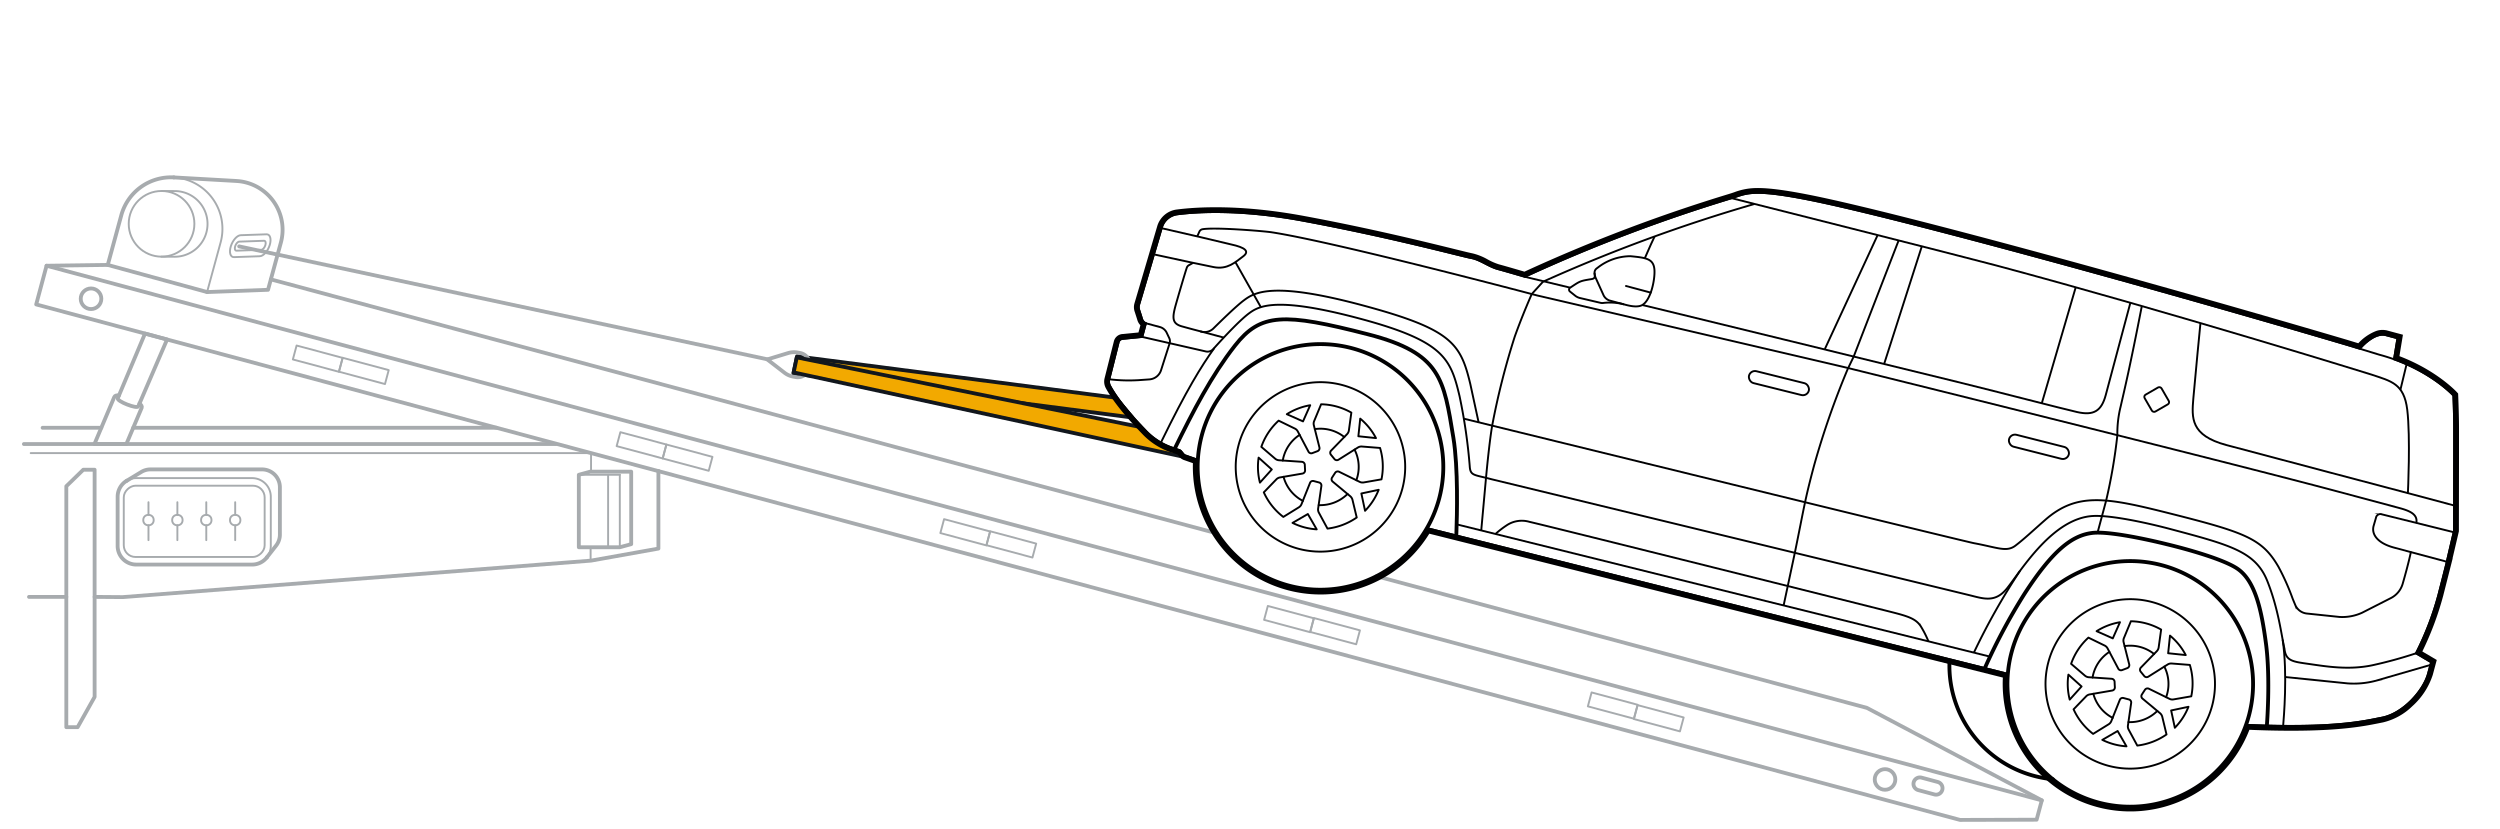 <svg xmlns="http://www.w3.org/2000/svg" width="650" height="215.411" viewBox="0 0 650 215.411"><g id="b6c2c287-7b08-490a-961b-85576dd0a05b" data-name="below"><polygon points="290.058 103.396 294.383 108.55 206.291 97.106 207.226 92.646 290.058 103.396" style="fill:#f2a900;stroke:#12171d;stroke-linecap:round;stroke-linejoin:round"/><line x1="62.185" y1="64.064" x2="199.559" y2="93.429" style="fill:none;stroke:#a7abae;stroke-linecap:round;stroke-linejoin:round"/><path d="M210.507,95.516a3.136,3.136,0,0,1-3.651,2.52l-.622-.114a5.24,5.24,0,0,1-2.264-1.01l-4.479-3.462,5.415-1.65a5.256,5.256,0,0,1,2.476-.142l.622.114a3.137,3.137,0,0,1,2.52,3.651Z" style="fill:none;stroke:#a7abae;stroke-linecap:round;stroke-linejoin:round"/><path d="M301.284,115.311a32.15,32.15,0,0,0,5.458,2.141l.99,1.311L206.348,96.832l.821-3.912,89.137,18.071A20.535,20.535,0,0,0,301.284,115.311Z" style="fill:#f2a900;stroke:#12171d;stroke-linecap:round;stroke-linejoin:round"/><line x1="28.014" y1="68.88" x2="12.105" y2="69.092" style="fill:none;stroke:#a7abae;stroke-linecap:round;stroke-linejoin:round"/><line x1="316.507" y1="138.708" x2="70.423" y2="72.638" style="fill:none;stroke:#a7abae;stroke-linecap:round;stroke-linejoin:round"/><polyline points="530.868 208.094 485.401 184.054 357.872 149.814" style="fill:none;stroke:#a7abae;stroke-linecap:round;stroke-linejoin:round"/><polygon points="509.607 213.179 9.41 79.151 12.105 69.092 530.868 208.094 529.52 213.123 509.607 213.179" style="fill:none;stroke:#a7abae;stroke-linecap:round;stroke-linejoin:round"/><circle cx="23.668" cy="77.676" r="2.678" style="fill:none;stroke:#a7abae;stroke-linecap:round;stroke-linejoin:round"/><circle cx="490.108" cy="202.658" r="2.678" style="fill:none;stroke:#a7abae;stroke-linecap:round;stroke-linejoin:round"/><path d="M505,205.368a1.676,1.676,0,0,1-2.053,1.186l-4.2-1.126a1.676,1.676,0,1,1,.868-3.238l4.2,1.125A1.676,1.676,0,0,1,505,205.368Z" style="fill:none;stroke:#a7abae;stroke-linecap:round;stroke-linejoin:round"/><rect x="425.087" y="184.778" width="12.392" height="3.748" transform="matrix(0.966, 0.259, -0.259, 0.966, 63.005, -105.264)" style="fill:none;stroke:#a7abae;stroke-linecap:round;stroke-linejoin:round;stroke-width:0.5px"/><rect x="413.117" y="181.571" width="12.392" height="3.748" transform="translate(61.767 -102.275) rotate(15)" style="fill:none;stroke:#a7abae;stroke-linecap:round;stroke-linejoin:round;stroke-width:0.5px"/><rect x="340.915" y="162.224" width="12.392" height="3.748" transform="translate(54.299 -84.247) rotate(15)" style="fill:none;stroke:#a7abae;stroke-linecap:round;stroke-linejoin:round;stroke-width:0.5px"/><rect x="328.945" y="159.017" width="12.392" height="3.748" transform="matrix(0.966, 0.259, -0.259, 0.966, 53.061, -81.259)" style="fill:none;stroke:#a7abae;stroke-linecap:round;stroke-linejoin:round;stroke-width:0.5px"/><rect x="256.742" y="139.67" width="12.392" height="3.748" transform="translate(45.594 -63.23) rotate(15)" style="fill:none;stroke:#a7abae;stroke-linecap:round;stroke-linejoin:round;stroke-width:0.5px"/><rect x="244.773" y="136.463" width="12.392" height="3.748" transform="matrix(0.966, 0.259, -0.259, 0.966, 44.356, -60.242)" style="fill:none;stroke:#a7abae;stroke-linecap:round;stroke-linejoin:round;stroke-width:0.5px"/><rect x="172.57" y="117.117" width="12.392" height="3.748" transform="translate(36.888 -42.214) rotate(15)" style="fill:none;stroke:#a7abae;stroke-linecap:round;stroke-linejoin:round;stroke-width:0.5px"/><rect x="160.601" y="113.909" width="12.392" height="3.748" transform="translate(35.65 -39.225) rotate(15)" style="fill:none;stroke:#a7abae;stroke-linecap:round;stroke-linejoin:round;stroke-width:0.5px"/><rect x="88.398" y="94.563" width="12.392" height="3.748" transform="translate(28.183 -21.197) rotate(15)" style="fill:none;stroke:#a7abae;stroke-linecap:round;stroke-linejoin:round;stroke-width:0.5px"/><rect x="76.429" y="91.356" width="12.392" height="3.748" transform="matrix(0.966, 0.259, -0.259, 0.966, 26.945, -18.208)" style="fill:none;stroke:#a7abae;stroke-linecap:round;stroke-linejoin:round;stroke-width:0.5px"/><polygon points="17.241 126.42 17.241 189.063 20.185 189.063 24.599 181.198 24.599 122.129 21.656 122.129 17.241 126.42" style="fill:none;stroke:#a7abae;stroke-linecap:round;stroke-linejoin:round"/><polyline points="24.599 155.193 31.904 155.248 153.67 145.761 171.187 142.629 171.187 122.445" style="fill:none;stroke:#a7abae;stroke-linecap:round;stroke-linejoin:round"/><line x1="7.544" y1="155.193" x2="17.241" y2="155.193" style="fill:none;stroke:#a7abae;stroke-linecap:round;stroke-linejoin:round"/><polygon points="150.495 123.446 150.495 142.286 161.151 142.286 164.111 141.475 164.111 122.634 153.454 122.634 150.495 123.446" style="fill:none;stroke:#a7abae;stroke-linecap:round;stroke-linejoin:round"/><line x1="158.107" y1="123.446" x2="158.107" y2="142.286" style="fill:none;stroke:#a7abae;stroke-linecap:round;stroke-linejoin:round;stroke-width:0.5px"/><line x1="161.151" y1="123.446" x2="161.151" y2="142.286" style="fill:none;stroke:#a7abae;stroke-linecap:round;stroke-linejoin:round;stroke-width:0.5px"/><path d="M32.928,125.005a4.841,4.841,0,0,0-2.343,4.149v12.79a4.842,4.842,0,0,0,4.842,4.842H65.565a4.834,4.834,0,0,0,3.812-1.856" style="fill:none;stroke:#a7abae;stroke-linecap:round;stroke-linejoin:round"/><path d="M69.377,144.93a4.821,4.821,0,0,0,1.03-2.986v-12.79a4.842,4.842,0,0,0-4.842-4.842H35.427a4.825,4.825,0,0,0-2.5.693" style="fill:none;stroke:#a7abae;stroke-miterlimit:10;stroke-width:0.5px"/><rect x="41.23" y="117.235" width="18.532" height="36.629" rx="3.037" transform="translate(186.045 85.053) rotate(90)" style="fill:none;stroke:#a7abae;stroke-miterlimit:10;stroke-width:0.5px"/><line x1="61.149" y1="136.578" x2="61.149" y2="140.435" style="fill:none;stroke:#a7abae;stroke-linecap:round;stroke-linejoin:round;stroke-width:0.5px"/><line x1="61.149" y1="130.58" x2="61.149" y2="133.866" style="fill:none;stroke:#a7abae;stroke-linecap:round;stroke-linejoin:round;stroke-width:0.5px"/><circle cx="61.149" cy="135.222" r="1.356" style="fill:none;stroke:#a7abae;stroke-linecap:round;stroke-linejoin:round;stroke-width:0.5px"/><line x1="53.633" y1="136.578" x2="53.633" y2="140.435" style="fill:none;stroke:#a7abae;stroke-linecap:round;stroke-linejoin:round;stroke-width:0.5px"/><line x1="53.633" y1="130.58" x2="53.633" y2="133.866" style="fill:none;stroke:#a7abae;stroke-linecap:round;stroke-linejoin:round;stroke-width:0.5px"/><circle cx="53.633" cy="135.222" r="1.356" style="fill:none;stroke:#a7abae;stroke-linecap:round;stroke-linejoin:round;stroke-width:0.5px"/><line x1="46.118" y1="136.578" x2="46.118" y2="140.435" style="fill:none;stroke:#a7abae;stroke-linecap:round;stroke-linejoin:round;stroke-width:0.5px"/><line x1="46.118" y1="130.58" x2="46.118" y2="133.866" style="fill:none;stroke:#a7abae;stroke-linecap:round;stroke-linejoin:round;stroke-width:0.5px"/><circle cx="46.118" cy="135.222" r="1.356" style="fill:none;stroke:#a7abae;stroke-linecap:round;stroke-linejoin:round;stroke-width:0.5px"/><line x1="38.603" y1="136.578" x2="38.603" y2="140.435" style="fill:none;stroke:#a7abae;stroke-linecap:round;stroke-linejoin:round;stroke-width:0.5px"/><line x1="38.603" y1="130.58" x2="38.603" y2="133.866" style="fill:none;stroke:#a7abae;stroke-linecap:round;stroke-linejoin:round;stroke-width:0.5px"/><circle cx="38.603" cy="135.222" r="1.356" style="fill:none;stroke:#a7abae;stroke-linecap:round;stroke-linejoin:round;stroke-width:0.5px"/><path d="M69.377,144.93l2.4-3.063h0A4.634,4.634,0,0,0,72.771,139V126.7a4.656,4.656,0,0,0-4.656-4.656H39.136a4.635,4.635,0,0,0-2.4.667h0l-3.806,2.3" style="fill:none;stroke:#a7abae;stroke-linecap:round;stroke-linejoin:round"/><line x1="153.67" y1="117.806" x2="7.986" y2="117.806" style="fill:none;stroke:#a7abae;stroke-linecap:round;stroke-linejoin:round;stroke-width:0.5px"/><line x1="153.67" y1="122.634" x2="153.67" y2="117.806" style="fill:none;stroke:#a7abae;stroke-linecap:round;stroke-linejoin:round;stroke-width:0.5px"/><line x1="129.1" y1="111.222" x2="34.643" y2="111.222" style="fill:none;stroke:#a7abae;stroke-linecap:round;stroke-linejoin:round"/><path d="M45.2,46.125A13.4,13.4,0,0,1,57.364,63.016L53.839,75.929" style="fill:none;stroke:#a7abae;stroke-linecap:round;stroke-linejoin:round;stroke-width:0.5px"/><path d="M53.839,75.929,28.014,68.88l3.524-12.912A13.4,13.4,0,0,1,45.2,46.125" style="fill:none;stroke:#a7abae;stroke-linecap:round;stroke-linejoin:round"/><path d="M70.131,63.711c-.482,1.575-1.636,2.877-2.578,2.91l-6.716.233c-.942.033-1.314-1.216-.832-2.791s1.636-2.877,2.578-2.909L69.3,60.92C70.24,60.888,70.613,62.137,70.131,63.711Z" style="fill:none;stroke:#a7abae;stroke-linecap:round;stroke-linejoin:round;stroke-width:0.5px"/><path d="M68.993,63.751c-.2.65-.675,1.187-1.064,1.2l-6.443.224c-.389.013-.542-.5-.344-1.152s.676-1.188,1.065-1.2L68.65,62.6C69.038,62.586,69.192,63.1,68.993,63.751Z" style="fill:none;stroke:#a7abae;stroke-linecap:round;stroke-linejoin:round;stroke-width:0.5px"/><path d="M45.2,46.129l16.133.917.147.014a12.242,12.242,0,0,1,2.633.425,12.7,12.7,0,0,1,8.911,15.6L69.685,75.349l-15.841.585" style="fill:none;stroke:#a7abae;stroke-linecap:round;stroke-linejoin:round"/><circle cx="42.004" cy="58.195" r="8.536" style="fill:none;stroke:#a7abae;stroke-linecap:round;stroke-linejoin:round;stroke-width:0.5px"/><path d="M42.063,49.657l3.487.021a8.538,8.538,0,0,1-.118,17.075l-3.486-.021" style="fill:none;stroke:#a7abae;stroke-linecap:round;stroke-linejoin:round;stroke-width:0.5px"/><line x1="150.495" y1="123.446" x2="161.151" y2="123.446" style="fill:none;stroke:#a7abae;stroke-linecap:round;stroke-linejoin:round;stroke-width:0.5px"/><line x1="153.561" y1="142.286" x2="153.561" y2="145.761" style="fill:none;stroke:#a7abae;stroke-linecap:round;stroke-linejoin:round;stroke-width:0.5px"/><path d="M36.274,104.9c.46.389.7.773.575,1.094l-3.991,9.451h-8.3L29.725,103.2c.129-.33.587-.445,1.214-.409" style="fill:none;stroke:#a7abae;stroke-linecap:round;stroke-linejoin:round"/><line x1="6.217" y1="115.448" x2="144.511" y2="115.448" style="fill:none;stroke:#a7abae;stroke-linecap:round;stroke-linejoin:round"/><line x1="26.338" y1="111.222" x2="11.082" y2="111.222" style="fill:none;stroke:#a7abae;stroke-linecap:round;stroke-linejoin:round"/><path d="M43.439,88.269,37.7,86.73,30.62,103.551c-.3.77,5.031,2.865,5.334,2.095Z" style="fill:none;stroke:#a7abae;stroke-linecap:round;stroke-linejoin:round"/></g><g id="a3484518-9be6-40b9-8f68-5b039cbe3b5d" data-name="illustration"><line x1="489.885" y1="94.593" x2="499.672" y2="64.053" style="fill:none;stroke:#000001;stroke-miterlimit:10;stroke-width:0.5px"/><line x1="474.462" y1="90.748" x2="488.186" y2="61.125" style="fill:none;stroke:#000001;stroke-miterlimit:10;stroke-width:0.5px"/><path d="M493.646,62.515l-11.687,30.2L480.428,95.9a213.772,213.772,0,0,0-8.721,24.965c-2.569,9.588-2.556,10.734-5.086,23.039l-2.879,13.516" style="fill:none;stroke:#000001;stroke-miterlimit:10;stroke-width:0.5px"/><line x1="530.867" y1="104.849" x2="539.688" y2="74.695" style="fill:none;stroke:#000001;stroke-miterlimit:10;stroke-width:0.5px"/><path d="M388.824,138.836l.128-.118a23.62,23.62,0,0,1,2.689-2.069,7.07,7.07,0,0,1,6.043-.963c5.308,1.183,90.04,22.419,93.781,23.365,4.579,1.158,6.683,1.79,7.987,3.862a26.729,26.729,0,0,1,1.947,3.844" style="fill:none;stroke:#000001;stroke-miterlimit:10;stroke-width:0.5px"/><line x1="624.109" y1="101.328" x2="625.705" y2="94.725" style="fill:none;stroke:#000001;stroke-miterlimit:10;stroke-width:0.5px"/><path d="M380.638,108.869c64.584,15.842,130.712,32.012,132.612,32.362,6.2,1.146,8.451,2.4,10.785.618,2.207-1.682,4.421-3.775,7.664-6.625,8.342-7.331,15.937-5.9,32.584-1.7,19.643,4.953,23.87,6.552,28.11,13.833a60.745,60.745,0,0,1,3.709,8.329q.326.793.655,1.585a3.687,3.687,0,0,0,3.017,2.246l8.488.888a12.417,12.417,0,0,0,5.873-1.089l7.486-3.812a6.071,6.071,0,0,0,3.077-3.723h0c1.609-5.564,2.157-8.378,2.157-8.378" style="fill:none;stroke:#000001;stroke-miterlimit:10;stroke-width:0.5px"/><path d="M631.9,172.885l-14.381,4.16a22.432,22.432,0,0,1-7.1.64l-16.277-1.658" style="fill:none;stroke:#000001;stroke-miterlimit:10;stroke-width:0.5px"/><rect x="558.21" y="101.34" width="5.068" height="5.068" rx="0.653" transform="translate(23.188 294.288) rotate(-30)" style="fill:none;stroke:#000001;stroke-miterlimit:10;stroke-width:0.5px"/><path d="M310.2,68.339l-1.085.611a1.2,1.2,0,0,0-.552.665c-.533,1.583-2.356,7.834-2.84,9.554-.975,3.469-1.023,4.973,1.612,5.7,2.944.814,3.978,1.066,4.718,1.265a3.28,3.28,0,0,0,3.552-.856c1.189-1.162,5.614-5.559,7.818-7.2,2.768-2.065,7.416-4.969,30.719,1.275s25.6,9.9,28.136,20.487l2.186,10.09" style="fill:none;stroke:#000001;stroke-miterlimit:10;stroke-width:0.5px"/><path d="M311.284,61.463l.543-1.211a1.134,1.134,0,0,1,.847-.654c3.328-.556,15.98.494,17.906.789C347.23,62.932,399.574,76.8,399.574,76.8l.072.019,80.368,18.75s99.078,24.529,128.14,32.316l15.514,4.157c2.519.675,4.9,1.515,4.606,3.747" style="fill:none;stroke:#000001;stroke-miterlimit:10;stroke-width:0.5px"/><path d="M301.833,115.071c6.733-13.791,10.484-19.813,13.887-24.579" style="fill:none;stroke:#000001;stroke-miterlimit:10;stroke-width:0.5px"/><path d="M593.491,166.325c1.329,8.965.272,20.494.129,22.409" style="fill:none;stroke:#000001;stroke-miterlimit:10;stroke-width:0.5px"/><path d="M513.208,169.686a175.065,175.065,0,0,1,11.986-21.26" style="fill:none;stroke:#000001;stroke-miterlimit:10;stroke-width:0.5px"/><path d="M430.2,61.483c-.373.807-1.249,2.584-2.553,5.669" style="fill:none;stroke:#000001;stroke-miterlimit:10;stroke-width:0.5px"/><path d="M302.025,59.334c10.678,2.449,10.678,2.449,18.027,4.211,3.792.815,4.891,1.833,3.138,3.13-1.953,1.445-4.029,3.5-7.689,2.76-2.894-.587-7.653-1.567-15.239-3.24" style="fill:none;stroke:#000001;stroke-miterlimit:10;stroke-width:0.5px"/><path d="M572.119,84.009s-1.428,14.537-1.85,19.585-.8,9.6,8.6,12.12,47.187,12.5,47.187,12.5" style="fill:none;stroke:#000001;stroke-miterlimit:10;stroke-width:0.5px"/><path d="M427,79.305l1.3.3s68.207,16.63,80.636,19.7c12.1,2.987,26.807,6.843,31.112,7.827s6.329-.25,7.45-4.434,6.4-23.976,6.4-23.976" style="fill:none;stroke:#000001;stroke-miterlimit:10;stroke-width:0.5px"/><path d="M450.226,51.526s59.719,15.065,68.685,17.468C564.867,81.308,616.605,97.4,616.605,97.4c5.054,1.708,8.44,2.274,9.278,9.11.868,7.077.172,21.7.172,21.7l12.006,3.217" style="fill:none;stroke:#000001;stroke-miterlimit:10;stroke-width:0.5px"/><path d="M589.383,188.662s.979-12.149-.223-21.271c-1.153-8.749-2.8-16.593-7.673-19.687s-18.107-6.2-18.107-6.2-14.16-3.588-19.421-2.936-10.295,4.574-17.561,15.777a153.971,153.971,0,0,0-10.343,19.36" style="fill:none;stroke:#000001;stroke-miterlimit:10"/><line x1="522.037" y1="175.209" x2="371.015" y2="137.317" style="fill:none;stroke:#000001;stroke-miterlimit:10;stroke-width:0.5px"/><path d="M545.6,208.662a31.934,31.934,0,1,1,39.111-22.58A31.969,31.969,0,0,1,545.6,208.662Z" style="fill:none;stroke:#000001;stroke-miterlimit:10"/><path d="M548.164,199.1a22.031,22.031,0,1,1,26.983-15.578A22.056,22.056,0,0,1,548.164,199.1Z" style="fill:none;stroke:#000001;stroke-miterlimit:10;stroke-width:0.5px"/><path d="M544.209,190.811a16.709,16.709,0,0,1-5.077-6.388l3.235-3.351a1.736,1.736,0,0,1,.974-.526l5.852-1.009a.821.821,0,0,0,.671-.827l-.042-.743-.032-.72a.828.828,0,0,0-.612-.741l-.041-.011-.093-.013-5.941-.4a1.682,1.682,0,0,1-.343-.055,1.737,1.737,0,0,1-.67-.353l-3.6-3.081a16.513,16.513,0,0,1,4.5-6.81l4.191,2.046a1.725,1.725,0,0,1,.785.75l2.784,5.268a.8.8,0,0,0,1,.372l1.353-.51a.821.821,0,0,0,.494-.96l-1.453-5.763a1.72,1.72,0,0,1,.081-1.1l1.808-4.36a16.517,16.517,0,0,1,7.862,2.166l-.638,4.612a1.774,1.774,0,0,1-.48.994l-4.143,4.266a.814.814,0,0,0-.054,1.072l.913,1.121a.813.813,0,0,0,1.049.19l5.048-3.178a1.737,1.737,0,0,1,1.067-.258l4.7.368a16.539,16.539,0,0,1,.375,8.162l-4.591.8a1.727,1.727,0,0,1-.765-.026,1.7,1.7,0,0,1-.32-.122l-5.384-2.645-.1-.03a.807.807,0,0,0-.9.35l-.39.593-.391.611a.8.8,0,0,0,.157,1.062l4.569,3.805a1.8,1.8,0,0,1,.577.941l1.1,4.581a16.787,16.787,0,0,1-7.6,2.889l-2.234-4.127a1.734,1.734,0,0,1-.2-1.075l.846-5.888a.808.808,0,0,0-.593-.9l-1.4-.374a.809.809,0,0,0-.963.483l-2.21,5.522a1.7,1.7,0,0,1-.7.828Z" style="fill:none;stroke:#000001;stroke-linecap:round;stroke-linejoin:round;stroke-width:0.5px"/><path d="M552.884,194.047a16.51,16.51,0,0,1-6.282-1.683l3.98-2.3Z" style="fill:none;stroke:#000001;stroke-linecap:round;stroke-linejoin:round;stroke-width:0.5px"/><path d="M569,183.766a16.482,16.482,0,0,1-3.542,5.454l-.96-4.5Z" style="fill:none;stroke:#000001;stroke-linecap:round;stroke-linejoin:round;stroke-width:0.5px"/><path d="M564.2,165.262a16.5,16.5,0,0,1,4.093,5.054l-4.574-.476Z" style="fill:none;stroke:#000001;stroke-linecap:round;stroke-linejoin:round;stroke-width:0.5px"/><path d="M545.12,164.107a16.512,16.512,0,0,1,6.072-2.33l-1.867,4.2Z" style="fill:none;stroke:#000001;stroke-linecap:round;stroke-linejoin:round;stroke-width:0.5px"/><path d="M538.126,181.9a16.487,16.487,0,0,1-.341-6.494l3.421,3.074Z" style="fill:none;stroke:#000001;stroke-linecap:round;stroke-linejoin:round;stroke-width:0.5px"/><path d="M544.065,176.15a9.916,9.916,0,0,1,4.377-6.659" style="fill:none;stroke:#000001;stroke-linecap:round;stroke-linejoin:round;stroke-width:0.5px"/><path d="M549.3,186.646a9.976,9.976,0,0,1-5.033-6.26" style="fill:none;stroke:#000001;stroke-linecap:round;stroke-linejoin:round;stroke-width:0.5px"/><path d="M560.9,184.848a10.091,10.091,0,0,1-7.5,2.9" style="fill:none;stroke:#000001;stroke-linecap:round;stroke-linejoin:round;stroke-width:0.5px"/><path d="M562.725,173.317a9.907,9.907,0,0,1,.462,7.955" style="fill:none;stroke:#000001;stroke-linecap:round;stroke-linejoin:round;stroke-width:0.5px"/><path d="M552.4,167.985a9.96,9.96,0,0,1,7.664,2.055" style="fill:none;stroke:#000001;stroke-linecap:round;stroke-linejoin:round;stroke-width:0.5px"/><path d="M456.178,53.029a414.675,414.675,0,0,0-55.012,20.227" style="fill:none;stroke:#000001;stroke-miterlimit:10;stroke-width:0.5px"/><path d="M637.964,138.369l-18.612-4.623a1.166,1.166,0,0,0-1.6.881l-.621,2.136c-.565,2.11.945,4.441,5.32,5.613l13.712,3.674" style="fill:none;stroke:#000001;stroke-miterlimit:10;stroke-width:0.5px"/><path d="M311.441,119.555c-.049-.016-2.3-.8-3.38-1.181-.37-.131-.942-1.164-1.312-1.3-.569-.2-.733-.26-1.3-.463a17.1,17.1,0,0,1-7.548-4.637c-4.15-4.3-7.475-8.289-9.29-11.659a2.368,2.368,0,0,1-.2-1.7l2.416-9.607a1.209,1.209,0,0,1,.95-.894l5.207-.515.951-3.55a1.823,1.823,0,0,1-1.038-1.206c-.168-.579-.487-1.561-.707-2.23a2.422,2.422,0,0,1-.022-1.44l5.918-20.032a4.825,4.825,0,0,1,4.007-3.424c5.122-.664,16.348-1.378,32.67,1.652,22.947,4.259,41.372,9.276,43.752,9.711s4.531,2.226,6.923,2.867,7.017,2.015,7.017,2.015A416.741,416.741,0,0,1,450.17,51.543c3.8-1.183,5.138-2.6,20,.34,23.888,4.735,92.858,23.814,139.928,37.743l8.534,2.6c12.715,3.407,19.249,10.6,19.249,10.6s.186,4.441.2,8.05c.015,3.339-.025,24.053-.03,27.131l-1.882,8.042.01,0s-.166.81-2.172,8.578a77.746,77.746,0,0,1-5.855,15.229l3.941,2.324-.792,2.957c-1.183,4.415-6.469,10.393-11.992,11.461-4.08.79-10.948,2.559-29.924,2.06q-2.711-.071-5.405-.2" style="fill:none;stroke:#000001;stroke-miterlimit:10;stroke-width:0.5px"/><path d="M378.634,139.228l.039-1.041c.14-3.764.5-16.589-.805-24.45-2.5-15.1-3.117-21.91-22.129-26.8-22-5.661-27.989-5.568-34.631,2.906-6.16,7.859-10.847,16.974-15.661,26.774" style="fill:none;stroke:#000001;stroke-miterlimit:10"/><path d="M628.15,169.86a110.884,110.884,0,0,1-11.355,3.112c-6.2,1.3-12.067.285-16.4-.333s-6.088-.767-6.435-3.97c-.819-3.656-1.559-10.29-4.434-17.538-3.042-7.667-9.441-9.379-25.186-13.566-6.755-1.8-15.624-3.621-20.057-3.412-10.478.494-18.545,13.851-22.386,18.727-3.1,3.937-6.139,2.778-9.831,1.872-3.843-.942-124.317-30.162-124.317-30.162-4.323-1.158-5.354-.863-5.59-3.023a142.338,142.338,0,0,0-2.674-18.558c-2.315-9.776-4.071-14.309-25.816-20.136s-26.269-3.356-28.843-1.462c-2.183,1.606-5.8,5.364-9.386,9.357a1.989,1.989,0,0,1-1.921.609L296.984,87.6" style="fill:none;stroke:#000001;stroke-miterlimit:10;stroke-width:0.5px"/><path d="M335.06,152.248a31.934,31.934,0,1,1,39.111-22.581A31.971,31.971,0,0,1,335.06,152.248Z" style="fill:none;stroke:#000001;stroke-miterlimit:10"/><path d="M337.621,142.682A22.032,22.032,0,1,1,364.6,127.1,22.058,22.058,0,0,1,337.621,142.682Z" style="fill:none;stroke:#000001;stroke-miterlimit:10;stroke-width:0.5px"/><path d="M333.666,134.4a16.709,16.709,0,0,1-5.077-6.388l3.236-3.351a1.73,1.73,0,0,1,.973-.526l5.852-1.009a.821.821,0,0,0,.671-.827l-.042-.742-.032-.72a.826.826,0,0,0-.611-.741l-.041-.011-.094-.014-5.941-.4a1.755,1.755,0,0,1-.343-.056,1.717,1.717,0,0,1-.67-.353l-3.6-3.08a16.509,16.509,0,0,1,4.5-6.811l4.191,2.046a1.733,1.733,0,0,1,.784.75l2.784,5.268a.8.8,0,0,0,.5.4.81.81,0,0,0,.5-.027l1.352-.51a.821.821,0,0,0,.494-.961l-1.452-5.763a1.713,1.713,0,0,1,.08-1.1l1.809-4.36a16.513,16.513,0,0,1,7.861,2.167l-.638,4.612a1.764,1.764,0,0,1-.48.993l-4.142,4.266a.813.813,0,0,0-.055,1.072l.914,1.121a.8.8,0,0,0,.422.276.817.817,0,0,0,.627-.086l5.047-3.178a1.738,1.738,0,0,1,1.067-.258l4.7.368a16.539,16.539,0,0,1,.374,8.162l-4.591.8a1.728,1.728,0,0,1-.765-.027,1.758,1.758,0,0,1-.319-.121l-5.385-2.646-.1-.03a.808.808,0,0,0-.9.35l-.39.593-.391.611a.8.8,0,0,0,.157,1.062l4.569,3.806a1.8,1.8,0,0,1,.577.94l1.1,4.582a16.805,16.805,0,0,1-7.6,2.888l-2.234-4.127a1.738,1.738,0,0,1-.2-1.074l.847-5.889a.808.808,0,0,0-.594-.9l-1.4-.374a.809.809,0,0,0-.963.484l-2.21,5.521a1.7,1.7,0,0,1-.7.829Z" style="fill:none;stroke:#000001;stroke-linecap:round;stroke-linejoin:round;stroke-width:0.5px"/><path d="M342.341,137.632a16.51,16.51,0,0,1-6.282-1.683l3.98-2.3Z" style="fill:none;stroke:#000001;stroke-linecap:round;stroke-linejoin:round;stroke-width:0.5px"/><path d="M358.456,127.351a16.482,16.482,0,0,1-3.542,5.454l-.96-4.5Z" style="fill:none;stroke:#000001;stroke-linecap:round;stroke-linejoin:round;stroke-width:0.5px"/><path d="M353.658,108.847a16.5,16.5,0,0,1,4.093,5.054l-4.574-.476Z" style="fill:none;stroke:#000001;stroke-linecap:round;stroke-linejoin:round;stroke-width:0.5px"/><path d="M334.577,107.692a16.509,16.509,0,0,1,2.923-1.468,16.312,16.312,0,0,1,3.149-.862l-1.867,4.2Z" style="fill:none;stroke:#000001;stroke-linecap:round;stroke-linejoin:round;stroke-width:0.5px"/><path d="M327.583,125.482a16.462,16.462,0,0,1-.34-6.494l3.42,3.074Z" style="fill:none;stroke:#000001;stroke-linecap:round;stroke-linejoin:round;stroke-width:0.5px"/><path d="M333.523,119.735a9.912,9.912,0,0,1,4.377-6.659" style="fill:none;stroke:#000001;stroke-linecap:round;stroke-linejoin:round;stroke-width:0.5px"/><path d="M338.755,130.231a9.973,9.973,0,0,1-5.032-6.259" style="fill:none;stroke:#000001;stroke-linecap:round;stroke-linejoin:round;stroke-width:0.5px"/><path d="M350.362,128.433a10.093,10.093,0,0,1-7.5,2.9" style="fill:none;stroke:#000001;stroke-linecap:round;stroke-linejoin:round;stroke-width:0.5px"/><path d="M352.182,116.9a9.907,9.907,0,0,1,.462,7.955" style="fill:none;stroke:#000001;stroke-linecap:round;stroke-linejoin:round;stroke-width:0.5px"/><path d="M341.852,111.57a9.964,9.964,0,0,1,7.664,2.055" style="fill:none;stroke:#000001;stroke-linecap:round;stroke-linejoin:round;stroke-width:0.5px"/><path d="M297.935,84.053l3.624.971a2.787,2.787,0,0,1,1.814,1.555L304.047,88a1.885,1.885,0,0,1,.08,1.191l-2.255,7.069a3.44,3.44,0,0,1-3.037,2.386l-2.778.194a43.04,43.04,0,0,1-7.646-.225" style="fill:none;stroke:#000001;stroke-miterlimit:10;stroke-width:0.5px"/><path d="M422.239,79.14l-3.738-1a2.7,2.7,0,0,1-1.548-1.313l-2.033-4.484a3.733,3.733,0,0,1-.325-1.285l-.009-.139" style="fill:none;stroke:#000001;stroke-miterlimit:10;stroke-width:0.5px"/><path d="M416.118,78.732a2.016,2.016,0,0,0,.726.037,14.4,14.4,0,0,1,5.395.371c1.178.316,3.226.864,4.589.255,2.408-1.154,3.519-6.84,3.324-9.282-.227-2.844-2.144-3.1-6.231-3.5a13.87,13.87,0,0,0-8.6,3.048c-1.686,1.1.317,2.61-1.528,2.907-3.1.5-2.956.527-5.564,2.24a.607.607,0,0,0-.046.981l1.447,1.157a3.212,3.212,0,0,0,1.065.517Z" style="fill:none;stroke:#000001;stroke-miterlimit:10;stroke-width:0.5px"/><line x1="429.185" y1="76.081" x2="422.758" y2="74.359" style="fill:none;stroke:#000001;stroke-linecap:round;stroke-linejoin:round;stroke-width:0.5px"/><rect x="522.105" y="114.582" width="16.031" height="3.182" rx="1.591" transform="translate(44.857 -126.815) rotate(14.238)" style="fill:none;stroke:#000001;stroke-linecap:round;stroke-linejoin:round;stroke-width:0.5px"/><rect x="454.506" y="98.021" width="16.031" height="3.182" rx="1.591" transform="translate(37.785 -108.829) rotate(13.986)" style="fill:none;stroke:#000001;stroke-linecap:round;stroke-linejoin:round;stroke-width:0.5px"/><line x1="396.455" y1="71.966" x2="408.248" y2="74.797" style="fill:none;stroke:#000001;stroke-miterlimit:10;stroke-width:0.5px"/><path d="M385.127,137.855l1.238-13.643s.8-8.836,1.594-13.507a192.788,192.788,0,0,1,5.887-23.215c2.144-5.979,4.42-11.046,4.42-11.046l2.9-3.188" style="fill:none;stroke:#000001;stroke-miterlimit:10;stroke-width:0.5px"/><path d="M556.865,79.624c-3.109,15.983-4.492,21.666-5.5,26.08a28.644,28.644,0,0,0-.851,7.448,140.942,140.942,0,0,1-2.905,16.952l-2.224,8.3" style="fill:none;stroke:#000001;stroke-miterlimit:10;stroke-width:0.5px"/><line x1="517.419" y1="170.73" x2="378.392" y2="136.248" style="fill:none;stroke:#000001;stroke-miterlimit:10;stroke-width:0.5px"/><path d="M613.562,90.684l.3-.348s3.435-4.006,6.457-3.2l3.021.81-.9,5.468" style="fill:none;stroke:#000001;stroke-miterlimit:10;stroke-width:0.5px"/><g id="ffa7ce78-4ca1-48ed-a9de-cb4909c8b072" data-name="Offset Group"><path d="M289.862,88.762l-2.42,9.61a3.359,3.359,0,0,0,.29,2.424c1.882,3.488,5.287,7.564,9.452,11.873a18.026,18.026,0,0,0,7.933,4.887l.593.211.605.215c.059.059.156.174.32.375a2.939,2.939,0,0,0,1.1.955l.724.254c.621.218,1.389.488,1.952.684a32.947,32.947,0,0,0,61.09,18.219l149.5,37.507a32.937,32.937,0,0,0,63.675,13.514q2.34.1,4.692.165c17.512.463,24.8-1,29.094-1.864.375-.075.722-.145,1.051-.209a15.949,15.949,0,0,0,7.53-4.162,18.43,18.43,0,0,0,5.236-8.02l.989-3.691-3.788-2.232a79.57,79.57,0,0,0,5.5-14.6l2.42-9.542-.031-.009,1.692-7.209.006-3.632c.012-6.928.037-20.923.024-23.616-.016-3.633-.224-8.451-.224-8.451l-.243-.267s-5.15-5.651-15.054-9.389l.91-5.549-3.9-1.045a4.741,4.741,0,0,0-2.641.105,12.068,12.068,0,0,0-4.7,3.259l-2.853-.871C563.32,74.737,494.3,55.641,470.365,50.9c-7.714-1.527-11.892-1.9-14.693-1.716a16.31,16.31,0,0,0-4.667,1.029c-.372.128-.739.253-1.12.371A418.635,418.635,0,0,0,396.374,70.9c-1.142-.338-4.673-1.38-6.675-1.916a15.667,15.667,0,0,1-3.024-1.31,14.62,14.62,0,0,0-3.979-1.579c-.55-.1-2.079-.478-4.489-1.073-7.242-1.79-21.97-5.428-39.256-8.634-16.432-3.053-27.771-2.334-32.982-1.662a5.8,5.8,0,0,0-3.022,1.336,5.873,5.873,0,0,0-1.822,2.8l-5.911,20.028a3.4,3.4,0,0,0,.029,2.037c.219.67.536,1.645.7,2.191a2.912,2.912,0,0,0,.679,1.21c.053.057.109.11.164.159l-.586,2.189s-4.519.446-4.607.458a2.206,2.206,0,0,0-1.73,1.631Z" style="fill:none;stroke:#000001;stroke-miterlimit:3;stroke-width:0.5px"/><path d="M290.105,88.823l-2.421,9.611a3.108,3.108,0,0,0,.268,2.243c1.865,3.457,5.25,7.512,9.412,11.819a17.774,17.774,0,0,0,7.837,4.824l.593.211c.2.072.392.14.634.217a3.261,3.261,0,0,1,.4.452,2.726,2.726,0,0,0,.983.876l.725.254c.7.245,1.563.549,2.126.745a32.7,32.7,0,0,0,60.715,18.106l149.875,37.6A32.686,32.686,0,0,0,584.5,189.232q2.429.109,4.87.173c17.491.463,24.761-1,29.038-1.859.375-.076.723-.146,1.052-.209a15.7,15.7,0,0,0,7.408-4.1,18.184,18.184,0,0,0,5.165-7.9l.939-3.507-3.825-2.254a79.325,79.325,0,0,0,5.589-14.758l2.36-9.3-.028-.007,1.741-7.417.006-3.6c.012-6.928.037-20.922.024-23.614-.016-3.627-.22-8.35-.22-8.35l-.182-.2s-5.17-5.678-15.149-9.395l.907-5.528-3.68-.986a4.483,4.483,0,0,0-2.5.1,12.036,12.036,0,0,0-4.695,3.306l-3-.918C563.246,74.976,494.241,55.884,470.317,51.141c-7.711-1.526-11.861-1.9-14.628-1.711a16.03,16.03,0,0,0-4.6,1.016c-.372.127-.742.253-1.13.374a417.938,417.938,0,0,0-53.562,20.346c-1.031-.306-4.7-1.391-6.76-1.942a15.913,15.913,0,0,1-3.073-1.329,14.39,14.39,0,0,0-3.91-1.555c-.56-.1-2.1-.482-4.5-1.076-7.242-1.79-21.963-5.427-39.242-8.631-16.4-3.048-27.716-2.329-32.9-1.66a5.552,5.552,0,0,0-2.892,1.279,5.614,5.614,0,0,0-1.744,2.678s-5.913,20.034-5.911,20.029a3.147,3.147,0,0,0,.026,1.887c.22.669.537,1.647.7,2.2a2.672,2.672,0,0,0,.621,1.107,2.435,2.435,0,0,0,.264.242l-.671,2.509s-4.692.463-4.757.472a1.955,1.955,0,0,0-1.534,1.446Z" style="fill:none;stroke:#000001;stroke-miterlimit:3;stroke-width:0.5px"/><path d="M290.347,88.884,287.926,98.5a2.862,2.862,0,0,0,.247,2.064c1.846,3.425,5.212,7.46,9.371,11.763a17.533,17.533,0,0,0,7.74,4.763l.594.211c.2.072.392.14.685.242a2.86,2.86,0,0,1,.46.5,2.523,2.523,0,0,0,.872.8l.725.255c.784.275,1.766.619,2.3.805a32.446,32.446,0,0,0,60.337,17.994l150.258,37.7a32.436,32.436,0,0,0,62.808,13.381q2.517.114,5.047.181c17.471.462,24.722-1,28.983-1.854.374-.076.723-.146,1.054-.21a15.441,15.441,0,0,0,7.284-4.037,17.935,17.935,0,0,0,5.094-7.784l.891-3.323-3.863-2.277a79.063,79.063,0,0,0,5.675-14.917l2.3-9.061-.023-.006,1.789-7.625.006-3.575c.012-6.929.037-20.921.024-23.613-.016-3.622-.216-8.25-.216-8.25l-.121-.134s-5.189-5.7-15.244-9.4l.9-5.508-3.462-.928a4.241,4.241,0,0,0-2.364.1,11.911,11.911,0,0,0-4.6,3.254l-.085.1-3.158-.965c-47.065-13.927-116.059-33.016-139.97-37.755-7.707-1.526-11.83-1.891-14.563-1.708a15.814,15.814,0,0,0-4.538,1c-.372.126-.745.254-1.139.377a417.585,417.585,0,0,0-53.614,20.372c-.882-.261-4.726-1.4-6.844-1.966a16.18,16.18,0,0,1-3.124-1.349,14.161,14.161,0,0,0-3.84-1.531c-.57-.1-2.121-.487-4.519-1.08-7.241-1.789-21.956-5.425-39.227-8.627-16.377-3.043-27.663-2.324-32.827-1.658a5.307,5.307,0,0,0-2.762,1.221A5.37,5.37,0,0,0,301.6,59l-5.911,20.031a2.9,2.9,0,0,0,.025,1.736c.219.669.537,1.65.7,2.21a2.418,2.418,0,0,0,.562,1.005,2.292,2.292,0,0,0,.368.314l-.761,2.839s-4.863.48-4.907.487a1.7,1.7,0,0,0-1.338,1.261Z" style="fill:none;stroke:#000001;stroke-miterlimit:3;stroke-width:0.5px"/><path d="M290.59,88.945l-2.421,9.612a2.606,2.606,0,0,0,.224,1.883c1.829,3.393,5.175,7.408,9.331,11.709a17.3,17.3,0,0,0,7.644,4.7l.594.211.7.251a2.316,2.316,0,0,1,.552.574,2.357,2.357,0,0,0,.76.72l.725.254c.9.314,2.028.711,2.477.866a32.2,32.2,0,0,0,59.957,17.88l150.644,37.8a32.185,32.185,0,0,0,62.371,13.315q2.605.12,5.226.189c17.451.462,24.683-.994,28.926-1.849.375-.076.725-.146,1.056-.21a15.208,15.208,0,0,0,7.162-3.975,17.7,17.7,0,0,0,5.023-7.665l.841-3.14-3.9-2.3a78.647,78.647,0,0,0,5.763-15.075l2.238-8.821-.019,0S638.3,138.059,638.3,138c0-.6,0-1.853.006-3.518.012-6.929.037-20.92.024-23.611-.016-3.616-.212-8.15-.212-8.15l-.061-.066s-5.207-5.73-15.338-9.405l.9-5.489L620.38,86.9a3.989,3.989,0,0,0-2.225.1,11.69,11.69,0,0,0-4.484,3.178l-.19.225-3.314-1.012C563.1,75.454,494.117,56.369,470.219,51.632c-7.7-1.525-11.8-1.884-14.5-1.7a15.562,15.562,0,0,0-4.474.99c-.372.127-.748.255-1.149.38a416.686,416.686,0,0,0-53.664,20.4c-.662-.2-4.73-1.4-6.93-1.992a16.339,16.339,0,0,1-3.173-1.368,13.932,13.932,0,0,0-3.771-1.507c-.579-.106-2.143-.492-4.534-1.083-7.24-1.789-21.95-5.423-39.213-8.625-16.349-3.037-27.609-2.318-32.749-1.655a5.055,5.055,0,0,0-2.632,1.164,5.12,5.12,0,0,0-1.589,2.438L295.932,79.1a2.656,2.656,0,0,0,.023,1.586c.22.668.539,1.653.708,2.22a2.169,2.169,0,0,0,.5.9,2.055,2.055,0,0,0,.473.373l-.852,3.183-5.057.5a1.457,1.457,0,0,0-1.142,1.077Z" style="fill:none;stroke:#000001;stroke-miterlimit:3;stroke-width:0.5px"/></g><path d="M290.832,89.006l-2.421,9.612a2.356,2.356,0,0,0,.2,1.7c1.812,3.362,5.137,7.356,9.291,11.654a17.041,17.041,0,0,0,7.547,4.638c.564.2.727.26,1.3.462.37.132.947,1.164,1.31,1.294,1.085.38,3.335,1.169,3.38,1.181a31.941,31.941,0,0,0,59.575,17.767l151.024,37.891.007,0a31.932,31.932,0,0,0,61.932,13.248c1.8.083,3.6.152,5.407.2,18.973.5,25.841-1.265,29.927-2.055,5.52-1.072,10.809-7.047,11.991-11.459l.792-2.956-3.943-2.324a77.969,77.969,0,0,0,5.853-15.233c2.007-7.765,2.177-8.581,2.177-8.581l-.015,0L638.054,138c0-3.078.046-23.791.03-27.127-.016-3.611-.208-8.049-.208-8.049s-5.225-5.755-15.433-9.408l.9-5.471-3.024-.811c-3.017-.808-6.454,3.194-6.454,3.194l-.3.351L610.1,89.622C563.027,75.693,494.055,56.611,470.171,51.877c-14.859-2.941-16.2-1.521-20-.338a415.644,415.644,0,0,0-53.715,20.427s-4.619-1.376-7.015-2.017-4.546-2.437-6.924-2.871-20.807-5.454-43.748-9.708c-16.321-3.033-27.554-2.313-32.671-1.653a4.837,4.837,0,0,0-4.013,3.425l-5.913,20.034a2.4,2.4,0,0,0,.022,1.436c.219.668.539,1.656.71,2.23a1.818,1.818,0,0,0,1.033,1.211l-.951,3.547-5.207.514A1.2,1.2,0,0,0,290.832,89.006Z" style="fill:none;stroke:#000001;stroke-miterlimit:3;stroke-width:0.5px"/><path d="M533.742,202.609a29.681,29.681,0,0,1-26.879-30.571" style="fill:none;stroke:#000001;stroke-linecap:round;stroke-linejoin:round"/><line x1="321.209" y1="68.152" x2="327.823" y2="79.865" style="fill:none;stroke:#000001;stroke-miterlimit:10;stroke-width:0.5px"/><line x1="312.056" y1="86.134" x2="318.178" y2="87.774" style="fill:none;stroke:#000001;stroke-miterlimit:10;stroke-width:0.5px"/></g></svg>